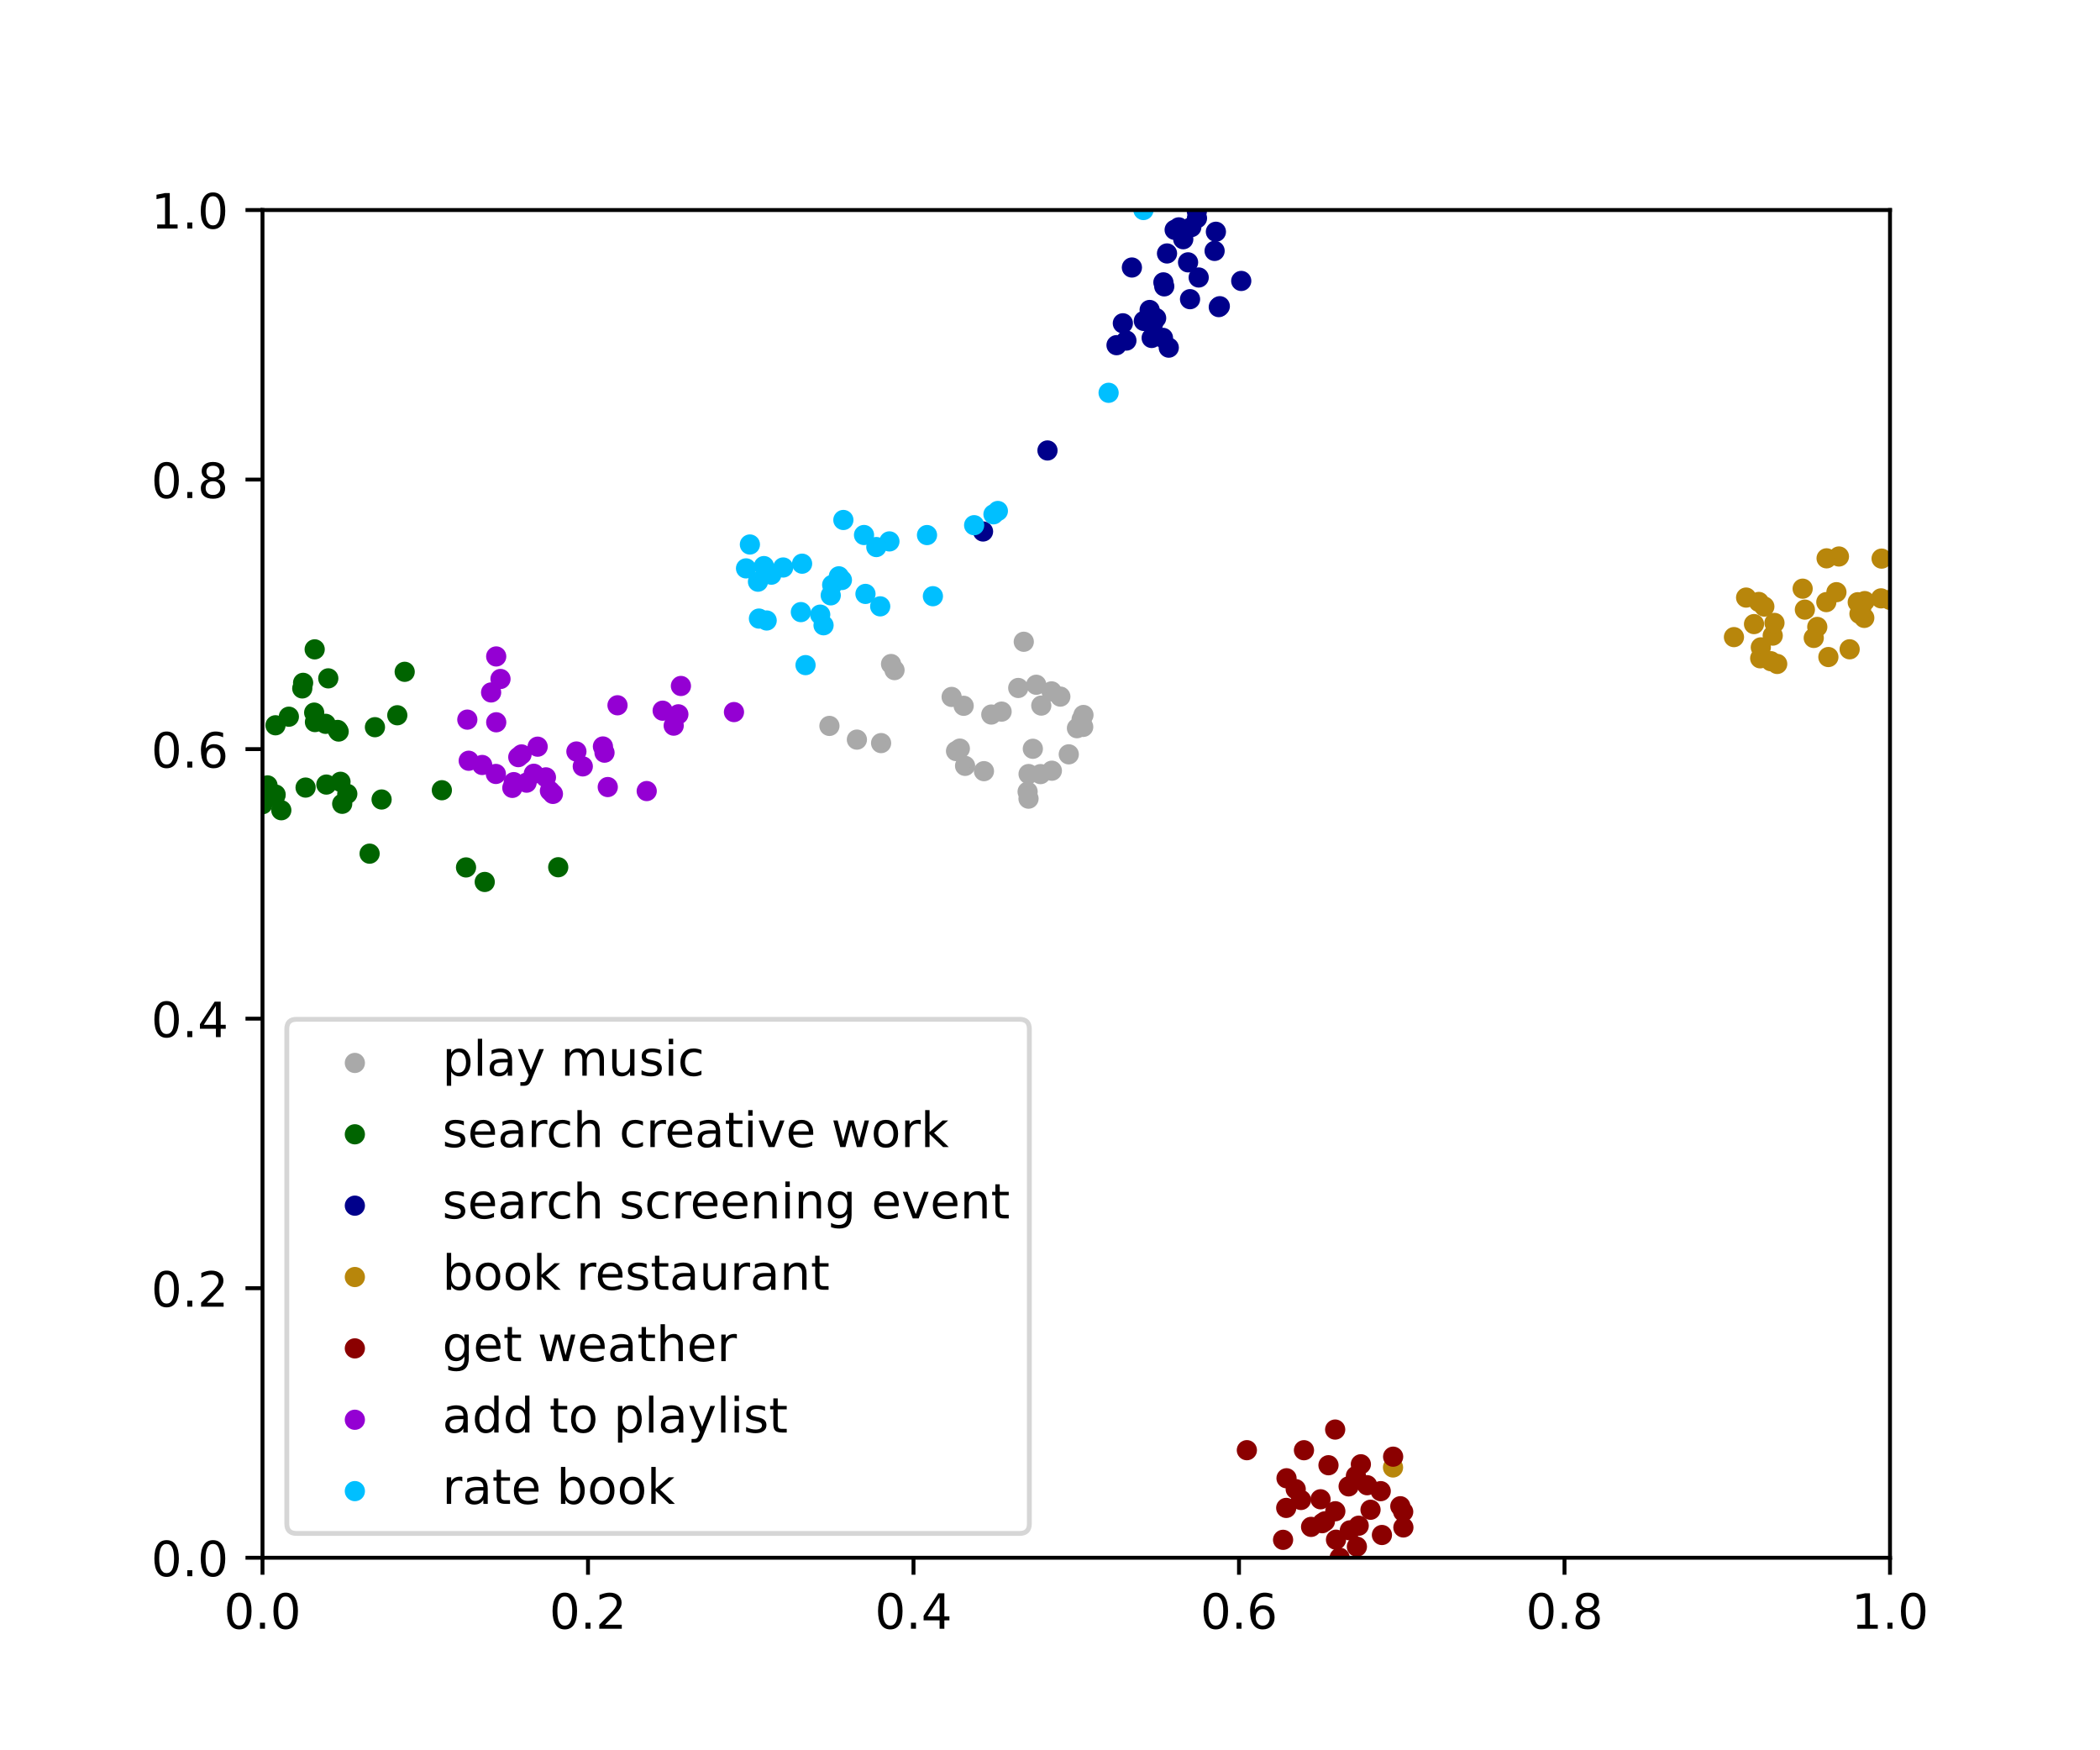 <?xml version="1.0" encoding="utf-8" standalone="no"?>
<!DOCTYPE svg PUBLIC "-//W3C//DTD SVG 1.1//EN"
  "http://www.w3.org/Graphics/SVG/1.1/DTD/svg11.dtd">
<!-- Created with matplotlib (https://matplotlib.org/) -->
<svg height="360pt" version="1.1" viewBox="0 0 432 360" width="432pt" xmlns="http://www.w3.org/2000/svg" xmlns:xlink="http://www.w3.org/1999/xlink">
 <defs>
  <style type="text/css">*{stroke-linecap:butt;stroke-linejoin:round;}</style>
 </defs>
 <g id="figure_1">
  <g id="patch_1">
   <path d="M 0 360 
L 432 360 
L 432 0 
L 0 0 
z
" style="fill:#ffffff;"/>
  </g>
  <g id="axes_1">
   <g id="patch_2">
    <path d="M 54 320.4 
L 388.8 320.4 
L 388.8 43.2 
L 54 43.2 
z
" style="fill:#ffffff;"/>
   </g>
   <g id="PathCollection_1">
    <defs>
     <path d="M 0 1.581 
C 0.419 1.581 0.822 1.415 1.118 1.118 
C 1.415 0.822 1.581 0.419 1.581 0 
C 1.581 -0.419 1.415 -0.822 1.118 -1.118 
C 0.822 -1.415 0.419 -1.581 0 -1.581 
C -0.419 -1.581 -0.822 -1.415 -1.118 -1.118 
C -1.415 -0.822 -1.581 -0.419 -1.581 0 
C -1.581 0.419 -1.415 0.822 -1.118 1.118 
C -0.822 1.415 -0.419 1.581 0 1.581 
z
" id="m22807ffd66" style="stroke:#a9a9a9;"/>
    </defs>
    <g clip-path="url(#p25ac460a73)">
     <use style="fill:#a9a9a9;stroke:#a9a9a9;" x="211.581" xlink:href="#m22807ffd66" y="164.27"/>
     <use style="fill:#a9a9a9;stroke:#a9a9a9;" x="219.862" xlink:href="#m22807ffd66" y="155.152"/>
     <use style="fill:#a9a9a9;stroke:#a9a9a9;" x="181.255" xlink:href="#m22807ffd66" y="152.84"/>
     <use style="fill:#a9a9a9;stroke:#a9a9a9;" x="218.128" xlink:href="#m22807ffd66" y="143.278"/>
     <use style="fill:#a9a9a9;stroke:#a9a9a9;" x="184.017" xlink:href="#m22807ffd66" y="137.828"/>
     <use style="fill:#a9a9a9;stroke:#a9a9a9;" x="198.239" xlink:href="#m22807ffd66" y="145.17"/>
     <use style="fill:#a9a9a9;stroke:#a9a9a9;" x="210.605" xlink:href="#m22807ffd66" y="132"/>
     <use style="fill:#a9a9a9;stroke:#a9a9a9;" x="214.057" xlink:href="#m22807ffd66" y="159.219"/>
     <use style="fill:#a9a9a9;stroke:#a9a9a9;" x="222.504" xlink:href="#m22807ffd66" y="147.967"/>
     <use style="fill:#a9a9a9;stroke:#a9a9a9;" x="170.625" xlink:href="#m22807ffd66" y="149.305"/>
     <use style="fill:#a9a9a9;stroke:#a9a9a9;" x="221.544" xlink:href="#m22807ffd66" y="149.777"/>
     <use style="fill:#a9a9a9;stroke:#a9a9a9;" x="176.275" xlink:href="#m22807ffd66" y="152.125"/>
     <use style="fill:#a9a9a9;stroke:#a9a9a9;" x="206.044" xlink:href="#m22807ffd66" y="146.366"/>
     <use style="fill:#a9a9a9;stroke:#a9a9a9;" x="202.413" xlink:href="#m22807ffd66" y="158.614"/>
     <use style="fill:#a9a9a9;stroke:#a9a9a9;" x="196.67" xlink:href="#m22807ffd66" y="154.478"/>
     <use style="fill:#a9a9a9;stroke:#a9a9a9;" x="211.594" xlink:href="#m22807ffd66" y="159.204"/>
     <use style="fill:#a9a9a9;stroke:#a9a9a9;" x="214.206" xlink:href="#m22807ffd66" y="145.125"/>
     <use style="fill:#a9a9a9;stroke:#a9a9a9;" x="198.531" xlink:href="#m22807ffd66" y="157.524"/>
     <use style="fill:#a9a9a9;stroke:#a9a9a9;" x="216.322" xlink:href="#m22807ffd66" y="142.203"/>
     <use style="fill:#a9a9a9;stroke:#a9a9a9;" x="211.396" xlink:href="#m22807ffd66" y="162.837"/>
     <use style="fill:#a9a9a9;stroke:#a9a9a9;" x="183.301" xlink:href="#m22807ffd66" y="136.575"/>
     <use style="fill:#a9a9a9;stroke:#a9a9a9;" x="212.47" xlink:href="#m22807ffd66" y="154.01"/>
     <use style="fill:#a9a9a9;stroke:#a9a9a9;" x="216.384" xlink:href="#m22807ffd66" y="158.521"/>
     <use style="fill:#a9a9a9;stroke:#a9a9a9;" x="222.831" xlink:href="#m22807ffd66" y="149.508"/>
     <use style="fill:#a9a9a9;stroke:#a9a9a9;" x="195.763" xlink:href="#m22807ffd66" y="143.344"/>
     <use style="fill:#a9a9a9;stroke:#a9a9a9;" x="197.454" xlink:href="#m22807ffd66" y="153.972"/>
     <use style="fill:#a9a9a9;stroke:#a9a9a9;" x="213.172" xlink:href="#m22807ffd66" y="140.842"/>
     <use style="fill:#a9a9a9;stroke:#a9a9a9;" x="222.884" xlink:href="#m22807ffd66" y="147.06"/>
     <use style="fill:#a9a9a9;stroke:#a9a9a9;" x="209.467" xlink:href="#m22807ffd66" y="141.503"/>
     <use style="fill:#a9a9a9;stroke:#a9a9a9;" x="203.926" xlink:href="#m22807ffd66" y="146.969"/>
    </g>
   </g>
   <g id="PathCollection_2">
    <defs>
     <path d="M 0 1.581 
C 0.419 1.581 0.822 1.415 1.118 1.118 
C 1.415 0.822 1.581 0.419 1.581 0 
C 1.581 -0.419 1.415 -0.822 1.118 -1.118 
C 0.822 -1.415 0.419 -1.581 0 -1.581 
C -0.419 -1.581 -0.822 -1.415 -1.118 -1.118 
C -1.415 -0.822 -1.581 -0.419 -1.581 0 
C -1.581 0.419 -1.415 0.822 -1.118 1.118 
C -0.822 1.415 -0.419 1.581 0 1.581 
z
" id="m5dac3acedb" style="stroke:#006400;"/>
    </defs>
    <g clip-path="url(#p25ac460a73)">
     <use style="fill:#006400;stroke:#006400;" x="55.033" xlink:href="#m5dac3acedb" y="161.542"/>
     <use style="fill:#006400;stroke:#006400;" x="67.137" xlink:href="#m5dac3acedb" y="161.371"/>
     <use style="fill:#006400;stroke:#006400;" x="56.588" xlink:href="#m5dac3acedb" y="163.741"/>
     <use style="fill:#006400;stroke:#006400;" x="81.73" xlink:href="#m5dac3acedb" y="147.115"/>
     <use style="fill:#006400;stroke:#006400;" x="69.458" xlink:href="#m5dac3acedb" y="150.134"/>
     <use style="fill:#006400;stroke:#006400;" x="76.033" xlink:href="#m5dac3acedb" y="175.582"/>
     <use style="fill:#006400;stroke:#006400;" x="64.735" xlink:href="#m5dac3acedb" y="133.56"/>
     <use style="fill:#006400;stroke:#006400;" x="70.397" xlink:href="#m5dac3acedb" y="165.326"/>
     <use style="fill:#006400;stroke:#006400;" x="64.79" xlink:href="#m5dac3acedb" y="148.516"/>
     <use style="fill:#006400;stroke:#006400;" x="90.896" xlink:href="#m5dac3acedb" y="162.535"/>
     <use style="fill:#006400;stroke:#006400;" x="57.869" xlink:href="#m5dac3acedb" y="166.651"/>
     <use style="fill:#006400;stroke:#006400;" x="62.864" xlink:href="#m5dac3acedb" y="161.99"/>
     <use style="fill:#006400;stroke:#006400;" x="56.699" xlink:href="#m5dac3acedb" y="163.429"/>
     <use style="fill:#006400;stroke:#006400;" x="64.632" xlink:href="#m5dac3acedb" y="146.573"/>
     <use style="fill:#006400;stroke:#006400;" x="62.354" xlink:href="#m5dac3acedb" y="140.447"/>
     <use style="fill:#006400;stroke:#006400;" x="70.042" xlink:href="#m5dac3acedb" y="160.8"/>
     <use style="fill:#006400;stroke:#006400;" x="62.182" xlink:href="#m5dac3acedb" y="141.595"/>
     <use style="fill:#006400;stroke:#006400;" x="67.532" xlink:href="#m5dac3acedb" y="139.526"/>
     <use style="fill:#006400;stroke:#006400;" x="114.835" xlink:href="#m5dac3acedb" y="178.375"/>
     <use style="fill:#006400;stroke:#006400;" x="69.666" xlink:href="#m5dac3acedb" y="150.466"/>
     <use style="fill:#006400;stroke:#006400;" x="83.25" xlink:href="#m5dac3acedb" y="138.18"/>
     <use style="fill:#006400;stroke:#006400;" x="59.422" xlink:href="#m5dac3acedb" y="147.413"/>
     <use style="fill:#006400;stroke:#006400;" x="71.442" xlink:href="#m5dac3acedb" y="163.278"/>
     <use style="fill:#006400;stroke:#006400;" x="77.132" xlink:href="#m5dac3acedb" y="149.569"/>
     <use style="fill:#006400;stroke:#006400;" x="99.716" xlink:href="#m5dac3acedb" y="181.403"/>
     <use style="fill:#006400;stroke:#006400;" x="78.5" xlink:href="#m5dac3acedb" y="164.441"/>
     <use style="fill:#006400;stroke:#006400;" x="54" xlink:href="#m5dac3acedb" y="165.415"/>
     <use style="fill:#006400;stroke:#006400;" x="66.986" xlink:href="#m5dac3acedb" y="148.879"/>
     <use style="fill:#006400;stroke:#006400;" x="95.869" xlink:href="#m5dac3acedb" y="178.413"/>
     <use style="fill:#006400;stroke:#006400;" x="56.673" xlink:href="#m5dac3acedb" y="149.176"/>
    </g>
   </g>
   <g id="PathCollection_3">
    <defs>
     <path d="M 0 1.581 
C 0.419 1.581 0.822 1.415 1.118 1.118 
C 1.415 0.822 1.581 0.419 1.581 0 
C 1.581 -0.419 1.415 -0.822 1.118 -1.118 
C 0.822 -1.415 0.419 -1.581 0 -1.581 
C -0.419 -1.581 -0.822 -1.415 -1.118 -1.118 
C -1.415 -0.822 -1.581 -0.419 -1.581 0 
C -1.581 0.419 -1.415 0.822 -1.118 1.118 
C -0.822 1.415 -0.419 1.581 0 1.581 
z
" id="m48974b0e0d" style="stroke:#00008b;"/>
    </defs>
    <g clip-path="url(#p25ac460a73)">
     <use style="fill:#00008b;stroke:#00008b;" x="239.327" xlink:href="#m48974b0e0d" y="58.08"/>
     <use style="fill:#00008b;stroke:#00008b;" x="243.414" xlink:href="#m48974b0e0d" y="49.202"/>
     <use style="fill:#00008b;stroke:#00008b;" x="250.723" xlink:href="#m48974b0e0d" y="63.164"/>
     <use style="fill:#00008b;stroke:#00008b;" x="239.502" xlink:href="#m48974b0e0d" y="58.899"/>
     <use style="fill:#00008b;stroke:#00008b;" x="244.403" xlink:href="#m48974b0e0d" y="53.96"/>
     <use style="fill:#00008b;stroke:#00008b;" x="250.127" xlink:href="#m48974b0e0d" y="47.669"/>
     <use style="fill:#00008b;stroke:#00008b;" x="245.069" xlink:href="#m48974b0e0d" y="46.716"/>
     <use style="fill:#00008b;stroke:#00008b;" x="255.34" xlink:href="#m48974b0e0d" y="57.785"/>
     <use style="fill:#00008b;stroke:#00008b;" x="230.987" xlink:href="#m48974b0e0d" y="66.497"/>
     <use style="fill:#00008b;stroke:#00008b;" x="249.861" xlink:href="#m48974b0e0d" y="51.607"/>
     <use style="fill:#00008b;stroke:#00008b;" x="239.239" xlink:href="#m48974b0e0d" y="69.496"/>
     <use style="fill:#00008b;stroke:#00008b;" x="244.807" xlink:href="#m48974b0e0d" y="61.535"/>
     <use style="fill:#00008b;stroke:#00008b;" x="240.073" xlink:href="#m48974b0e0d" y="52.132"/>
     <use style="fill:#00008b;stroke:#00008b;" x="235.306" xlink:href="#m48974b0e0d" y="66.01"/>
     <use style="fill:#00008b;stroke:#00008b;" x="250.93" xlink:href="#m48974b0e0d" y="62.984"/>
     <use style="fill:#00008b;stroke:#00008b;" x="232.848" xlink:href="#m48974b0e0d" y="55.022"/>
     <use style="fill:#00008b;stroke:#00008b;" x="237.179" xlink:href="#m48974b0e0d" y="66.629"/>
     <use style="fill:#00008b;stroke:#00008b;" x="229.687" xlink:href="#m48974b0e0d" y="70.996"/>
     <use style="fill:#00008b;stroke:#00008b;" x="241.646" xlink:href="#m48974b0e0d" y="47.273"/>
     <use style="fill:#00008b;stroke:#00008b;" x="231.717" xlink:href="#m48974b0e0d" y="70.047"/>
     <use style="fill:#00008b;stroke:#00008b;" x="215.483" xlink:href="#m48974b0e0d" y="92.654"/>
     <use style="fill:#00008b;stroke:#00008b;" x="246.588" xlink:href="#m48974b0e0d" y="57.074"/>
     <use style="fill:#00008b;stroke:#00008b;" x="202.224" xlink:href="#m48974b0e0d" y="109.316"/>
     <use style="fill:#00008b;stroke:#00008b;" x="236.499" xlink:href="#m48974b0e0d" y="63.758"/>
     <use style="fill:#00008b;stroke:#00008b;" x="236.914" xlink:href="#m48974b0e0d" y="69.514"/>
     <use style="fill:#00008b;stroke:#00008b;" x="246.237" xlink:href="#m48974b0e0d" y="44.878"/>
     <use style="fill:#00008b;stroke:#00008b;" x="240.433" xlink:href="#m48974b0e0d" y="71.503"/>
     <use style="fill:#00008b;stroke:#00008b;" x="246.21" xlink:href="#m48974b0e0d" y="43.43"/>
     <use style="fill:#00008b;stroke:#00008b;" x="237.834" xlink:href="#m48974b0e0d" y="65.429"/>
     <use style="fill:#00008b;stroke:#00008b;" x="242.491" xlink:href="#m48974b0e0d" y="46.765"/>
    </g>
   </g>
   <g id="PathCollection_4">
    <defs>
     <path d="M 0 1.581 
C 0.419 1.581 0.822 1.415 1.118 1.118 
C 1.415 0.822 1.581 0.419 1.581 0 
C 1.581 -0.419 1.415 -0.822 1.118 -1.118 
C 0.822 -1.415 0.419 -1.581 0 -1.581 
C -0.419 -1.581 -0.822 -1.415 -1.118 -1.118 
C -1.415 -0.822 -1.581 -0.419 -1.581 0 
C -1.581 0.419 -1.415 0.822 -1.118 1.118 
C -0.822 1.415 -0.419 1.581 0 1.581 
z
" id="m85a29da4aa" style="stroke:#b8860b;"/>
    </defs>
    <g clip-path="url(#p25ac460a73)">
     <use style="fill:#b8860b;stroke:#b8860b;" x="365.595" xlink:href="#m85a29da4aa" y="136.563"/>
     <use style="fill:#b8860b;stroke:#b8860b;" x="370.831" xlink:href="#m85a29da4aa" y="121.079"/>
     <use style="fill:#b8860b;stroke:#b8860b;" x="362.227" xlink:href="#m85a29da4aa" y="133.15"/>
     <use style="fill:#b8860b;stroke:#b8860b;" x="387.072" xlink:href="#m85a29da4aa" y="114.897"/>
     <use style="fill:#b8860b;stroke:#b8860b;" x="383.6" xlink:href="#m85a29da4aa" y="123.633"/>
     <use style="fill:#b8860b;stroke:#b8860b;" x="375.757" xlink:href="#m85a29da4aa" y="114.838"/>
     <use style="fill:#b8860b;stroke:#b8860b;" x="364.676" xlink:href="#m85a29da4aa" y="130.734"/>
     <use style="fill:#b8860b;stroke:#b8860b;" x="382.874" xlink:href="#m85a29da4aa" y="125.037"/>
     <use style="fill:#b8860b;stroke:#b8860b;" x="382.165" xlink:href="#m85a29da4aa" y="123.867"/>
     <use style="fill:#b8860b;stroke:#b8860b;" x="375.7" xlink:href="#m85a29da4aa" y="123.841"/>
     <use style="fill:#b8860b;stroke:#b8860b;" x="365.034" xlink:href="#m85a29da4aa" y="128.122"/>
     <use style="fill:#b8860b;stroke:#b8860b;" x="362.099" xlink:href="#m85a29da4aa" y="135.403"/>
     <use style="fill:#b8860b;stroke:#b8860b;" x="377.779" xlink:href="#m85a29da4aa" y="121.801"/>
     <use style="fill:#b8860b;stroke:#b8860b;" x="376.123" xlink:href="#m85a29da4aa" y="135.141"/>
     <use style="fill:#b8860b;stroke:#b8860b;" x="380.499" xlink:href="#m85a29da4aa" y="133.548"/>
     <use style="fill:#b8860b;stroke:#b8860b;" x="386.955" xlink:href="#m85a29da4aa" y="123.072"/>
     <use style="fill:#b8860b;stroke:#b8860b;" x="373.839" xlink:href="#m85a29da4aa" y="128.947"/>
     <use style="fill:#b8860b;stroke:#b8860b;" x="383.507" xlink:href="#m85a29da4aa" y="127.09"/>
     <use style="fill:#b8860b;stroke:#b8860b;" x="364.291" xlink:href="#m85a29da4aa" y="135.999"/>
     <use style="fill:#b8860b;stroke:#b8860b;" x="356.7" xlink:href="#m85a29da4aa" y="131.041"/>
     <use style="fill:#b8860b;stroke:#b8860b;" x="361.815" xlink:href="#m85a29da4aa" y="123.808"/>
     <use style="fill:#b8860b;stroke:#b8860b;" x="360.826" xlink:href="#m85a29da4aa" y="128.364"/>
     <use style="fill:#b8860b;stroke:#b8860b;" x="362.95" xlink:href="#m85a29da4aa" y="124.763"/>
     <use style="fill:#b8860b;stroke:#b8860b;" x="373.115" xlink:href="#m85a29da4aa" y="131.212"/>
     <use style="fill:#b8860b;stroke:#b8860b;" x="286.564" xlink:href="#m85a29da4aa" y="301.831"/>
     <use style="fill:#b8860b;stroke:#b8860b;" x="371.289" xlink:href="#m85a29da4aa" y="125.388"/>
     <use style="fill:#b8860b;stroke:#b8860b;" x="388.8" xlink:href="#m85a29da4aa" y="123.387"/>
     <use style="fill:#b8860b;stroke:#b8860b;" x="378.295" xlink:href="#m85a29da4aa" y="114.459"/>
     <use style="fill:#b8860b;stroke:#b8860b;" x="382.517" xlink:href="#m85a29da4aa" y="126.253"/>
     <use style="fill:#b8860b;stroke:#b8860b;" x="359.2" xlink:href="#m85a29da4aa" y="122.911"/>
    </g>
   </g>
   <g id="PathCollection_5">
    <defs>
     <path d="M 0 1.581 
C 0.419 1.581 0.822 1.415 1.118 1.118 
C 1.415 0.822 1.581 0.419 1.581 0 
C 1.581 -0.419 1.415 -0.822 1.118 -1.118 
C 0.822 -1.415 0.419 -1.581 0 -1.581 
C -0.419 -1.581 -0.822 -1.415 -1.118 -1.118 
C -1.415 -0.822 -1.581 -0.419 -1.581 0 
C -1.581 0.419 -1.415 0.822 -1.118 1.118 
C -0.822 1.415 -0.419 1.581 0 1.581 
z
" id="m67ad37c1cd" style="stroke:#8b0000;"/>
    </defs>
    <g clip-path="url(#p25ac460a73)">
     <use style="fill:#8b0000;stroke:#8b0000;" x="264.594" xlink:href="#m67ad37c1cd" y="310.15"/>
     <use style="fill:#8b0000;stroke:#8b0000;" x="273.288" xlink:href="#m67ad37c1cd" y="301.372"/>
     <use style="fill:#8b0000;stroke:#8b0000;" x="272.549" xlink:href="#m67ad37c1cd" y="312.913"/>
     <use style="fill:#8b0000;stroke:#8b0000;" x="278.932" xlink:href="#m67ad37c1cd" y="303.579"/>
     <use style="fill:#8b0000;stroke:#8b0000;" x="271.655" xlink:href="#m67ad37c1cd" y="308.374"/>
     <use style="fill:#8b0000;stroke:#8b0000;" x="267.634" xlink:href="#m67ad37c1cd" y="308.516"/>
     <use style="fill:#8b0000;stroke:#8b0000;" x="279.132" xlink:href="#m67ad37c1cd" y="318.121"/>
     <use style="fill:#8b0000;stroke:#8b0000;" x="266.545" xlink:href="#m67ad37c1cd" y="306.289"/>
     <use style="fill:#8b0000;stroke:#8b0000;" x="277.432" xlink:href="#m67ad37c1cd" y="305.721"/>
     <use style="fill:#8b0000;stroke:#8b0000;" x="288.697" xlink:href="#m67ad37c1cd" y="314.167"/>
     <use style="fill:#8b0000;stroke:#8b0000;" x="281.937" xlink:href="#m67ad37c1cd" y="310.528"/>
     <use style="fill:#8b0000;stroke:#8b0000;" x="256.498" xlink:href="#m67ad37c1cd" y="298.276"/>
     <use style="fill:#8b0000;stroke:#8b0000;" x="275.588" xlink:href="#m67ad37c1cd" y="320.4"/>
     <use style="fill:#8b0000;stroke:#8b0000;" x="274.664" xlink:href="#m67ad37c1cd" y="294.034"/>
     <use style="fill:#8b0000;stroke:#8b0000;" x="279.947" xlink:href="#m67ad37c1cd" y="301.175"/>
     <use style="fill:#8b0000;stroke:#8b0000;" x="277.682" xlink:href="#m67ad37c1cd" y="314.768"/>
     <use style="fill:#8b0000;stroke:#8b0000;" x="269.709" xlink:href="#m67ad37c1cd" y="314.051"/>
     <use style="fill:#8b0000;stroke:#8b0000;" x="264.657" xlink:href="#m67ad37c1cd" y="304.052"/>
     <use style="fill:#8b0000;stroke:#8b0000;" x="268.244" xlink:href="#m67ad37c1cd" y="298.284"/>
     <use style="fill:#8b0000;stroke:#8b0000;" x="288.067" xlink:href="#m67ad37c1cd" y="309.807"/>
     <use style="fill:#8b0000;stroke:#8b0000;" x="288.656" xlink:href="#m67ad37c1cd" y="310.941"/>
     <use style="fill:#8b0000;stroke:#8b0000;" x="284.034" xlink:href="#m67ad37c1cd" y="306.701"/>
     <use style="fill:#8b0000;stroke:#8b0000;" x="263.946" xlink:href="#m67ad37c1cd" y="316.714"/>
     <use style="fill:#8b0000;stroke:#8b0000;" x="274.694" xlink:href="#m67ad37c1cd" y="310.836"/>
     <use style="fill:#8b0000;stroke:#8b0000;" x="281.237" xlink:href="#m67ad37c1cd" y="305.481"/>
     <use style="fill:#8b0000;stroke:#8b0000;" x="271.994" xlink:href="#m67ad37c1cd" y="313.292"/>
     <use style="fill:#8b0000;stroke:#8b0000;" x="279.504" xlink:href="#m67ad37c1cd" y="313.81"/>
     <use style="fill:#8b0000;stroke:#8b0000;" x="284.282" xlink:href="#m67ad37c1cd" y="315.72"/>
     <use style="fill:#8b0000;stroke:#8b0000;" x="274.835" xlink:href="#m67ad37c1cd" y="316.687"/>
     <use style="fill:#8b0000;stroke:#8b0000;" x="286.587" xlink:href="#m67ad37c1cd" y="299.612"/>
    </g>
   </g>
   <g id="PathCollection_6">
    <defs>
     <path d="M 0 1.581 
C 0.419 1.581 0.822 1.415 1.118 1.118 
C 1.415 0.822 1.581 0.419 1.581 0 
C 1.581 -0.419 1.415 -0.822 1.118 -1.118 
C 0.822 -1.415 0.419 -1.581 0 -1.581 
C -0.419 -1.581 -0.822 -1.415 -1.118 -1.118 
C -1.415 -0.822 -1.581 -0.419 -1.581 0 
C -1.581 0.419 -1.415 0.822 -1.118 1.118 
C -0.822 1.415 -0.419 1.581 0 1.581 
z
" id="m1c399795b4" style="stroke:#9400d3;"/>
    </defs>
    <g clip-path="url(#p25ac460a73)">
     <use style="fill:#9400d3;stroke:#9400d3;" x="138.59" xlink:href="#m1c399795b4" y="149.25"/>
     <use style="fill:#9400d3;stroke:#9400d3;" x="110.601" xlink:href="#m1c399795b4" y="153.578"/>
     <use style="fill:#9400d3;stroke:#9400d3;" x="124.03" xlink:href="#m1c399795b4" y="153.536"/>
     <use style="fill:#9400d3;stroke:#9400d3;" x="113.126" xlink:href="#m1c399795b4" y="162.666"/>
     <use style="fill:#9400d3;stroke:#9400d3;" x="150.988" xlink:href="#m1c399795b4" y="146.46"/>
     <use style="fill:#9400d3;stroke:#9400d3;" x="133.038" xlink:href="#m1c399795b4" y="162.706"/>
     <use style="fill:#9400d3;stroke:#9400d3;" x="102.076" xlink:href="#m1c399795b4" y="135.021"/>
     <use style="fill:#9400d3;stroke:#9400d3;" x="109.812" xlink:href="#m1c399795b4" y="159.147"/>
     <use style="fill:#9400d3;stroke:#9400d3;" x="125.026" xlink:href="#m1c399795b4" y="161.882"/>
     <use style="fill:#9400d3;stroke:#9400d3;" x="96.421" xlink:href="#m1c399795b4" y="156.471"/>
     <use style="fill:#9400d3;stroke:#9400d3;" x="108.328" xlink:href="#m1c399795b4" y="160.979"/>
     <use style="fill:#9400d3;stroke:#9400d3;" x="102.081" xlink:href="#m1c399795b4" y="148.559"/>
     <use style="fill:#9400d3;stroke:#9400d3;" x="124.357" xlink:href="#m1c399795b4" y="154.81"/>
     <use style="fill:#9400d3;stroke:#9400d3;" x="112.305" xlink:href="#m1c399795b4" y="159.888"/>
     <use style="fill:#9400d3;stroke:#9400d3;" x="102.959" xlink:href="#m1c399795b4" y="139.652"/>
     <use style="fill:#9400d3;stroke:#9400d3;" x="140.074" xlink:href="#m1c399795b4" y="141.093"/>
     <use style="fill:#9400d3;stroke:#9400d3;" x="102.008" xlink:href="#m1c399795b4" y="159.188"/>
     <use style="fill:#9400d3;stroke:#9400d3;" x="99.192" xlink:href="#m1c399795b4" y="157.343"/>
     <use style="fill:#9400d3;stroke:#9400d3;" x="105.689" xlink:href="#m1c399795b4" y="160.87"/>
     <use style="fill:#9400d3;stroke:#9400d3;" x="105.393" xlink:href="#m1c399795b4" y="162.053"/>
     <use style="fill:#9400d3;stroke:#9400d3;" x="127.031" xlink:href="#m1c399795b4" y="145.063"/>
     <use style="fill:#9400d3;stroke:#9400d3;" x="106.619" xlink:href="#m1c399795b4" y="155.727"/>
     <use style="fill:#9400d3;stroke:#9400d3;" x="139.549" xlink:href="#m1c399795b4" y="146.921"/>
     <use style="fill:#9400d3;stroke:#9400d3;" x="96.135" xlink:href="#m1c399795b4" y="148.013"/>
     <use style="fill:#9400d3;stroke:#9400d3;" x="113.742" xlink:href="#m1c399795b4" y="163.291"/>
     <use style="fill:#9400d3;stroke:#9400d3;" x="118.576" xlink:href="#m1c399795b4" y="154.57"/>
     <use style="fill:#9400d3;stroke:#9400d3;" x="107.289" xlink:href="#m1c399795b4" y="155.174"/>
     <use style="fill:#9400d3;stroke:#9400d3;" x="136.318" xlink:href="#m1c399795b4" y="146.174"/>
     <use style="fill:#9400d3;stroke:#9400d3;" x="101.029" xlink:href="#m1c399795b4" y="142.423"/>
     <use style="fill:#9400d3;stroke:#9400d3;" x="119.888" xlink:href="#m1c399795b4" y="157.632"/>
    </g>
   </g>
   <g id="PathCollection_7">
    <defs>
     <path d="M 0 1.581 
C 0.419 1.581 0.822 1.415 1.118 1.118 
C 1.415 0.822 1.581 0.419 1.581 0 
C 1.581 -0.419 1.415 -0.822 1.118 -1.118 
C 0.822 -1.415 0.419 -1.581 0 -1.581 
C -0.419 -1.581 -0.822 -1.415 -1.118 -1.118 
C -1.415 -0.822 -1.581 -0.419 -1.581 0 
C -1.581 0.419 -1.415 0.822 -1.118 1.118 
C -0.822 1.415 -0.419 1.581 0 1.581 
z
" id="m3f48e5789c" style="stroke:#00bfff;"/>
    </defs>
    <g clip-path="url(#p25ac460a73)">
     <use style="fill:#00bfff;stroke:#00bfff;" x="158.677" xlink:href="#m3f48e5789c" y="118.2"/>
     <use style="fill:#00bfff;stroke:#00bfff;" x="173.191" xlink:href="#m3f48e5789c" y="119.297"/>
     <use style="fill:#00bfff;stroke:#00bfff;" x="169.416" xlink:href="#m3f48e5789c" y="128.604"/>
     <use style="fill:#00bfff;stroke:#00bfff;" x="155.928" xlink:href="#m3f48e5789c" y="119.643"/>
     <use style="fill:#00bfff;stroke:#00bfff;" x="182.966" xlink:href="#m3f48e5789c" y="111.358"/>
     <use style="fill:#00bfff;stroke:#00bfff;" x="156.126" xlink:href="#m3f48e5789c" y="127.23"/>
     <use style="fill:#00bfff;stroke:#00bfff;" x="178.041" xlink:href="#m3f48e5789c" y="122.157"/>
     <use style="fill:#00bfff;stroke:#00bfff;" x="235.224" xlink:href="#m3f48e5789c" y="43.2"/>
     <use style="fill:#00bfff;stroke:#00bfff;" x="157.714" xlink:href="#m3f48e5789c" y="127.624"/>
     <use style="fill:#00bfff;stroke:#00bfff;" x="171.19" xlink:href="#m3f48e5789c" y="120.303"/>
     <use style="fill:#00bfff;stroke:#00bfff;" x="165.71" xlink:href="#m3f48e5789c" y="136.803"/>
     <use style="fill:#00bfff;stroke:#00bfff;" x="190.698" xlink:href="#m3f48e5789c" y="110.053"/>
     <use style="fill:#00bfff;stroke:#00bfff;" x="177.741" xlink:href="#m3f48e5789c" y="110.041"/>
     <use style="fill:#00bfff;stroke:#00bfff;" x="204.372" xlink:href="#m3f48e5789c" y="105.783"/>
     <use style="fill:#00bfff;stroke:#00bfff;" x="157.152" xlink:href="#m3f48e5789c" y="116.433"/>
     <use style="fill:#00bfff;stroke:#00bfff;" x="154.264" xlink:href="#m3f48e5789c" y="111.994"/>
     <use style="fill:#00bfff;stroke:#00bfff;" x="172.565" xlink:href="#m3f48e5789c" y="118.538"/>
     <use style="fill:#00bfff;stroke:#00bfff;" x="153.468" xlink:href="#m3f48e5789c" y="116.906"/>
     <use style="fill:#00bfff;stroke:#00bfff;" x="180.274" xlink:href="#m3f48e5789c" y="112.518"/>
     <use style="fill:#00bfff;stroke:#00bfff;" x="228.057" xlink:href="#m3f48e5789c" y="80.791"/>
     <use style="fill:#00bfff;stroke:#00bfff;" x="181.07" xlink:href="#m3f48e5789c" y="124.714"/>
     <use style="fill:#00bfff;stroke:#00bfff;" x="164.75" xlink:href="#m3f48e5789c" y="125.899"/>
     <use style="fill:#00bfff;stroke:#00bfff;" x="168.729" xlink:href="#m3f48e5789c" y="126.421"/>
     <use style="fill:#00bfff;stroke:#00bfff;" x="173.493" xlink:href="#m3f48e5789c" y="106.95"/>
     <use style="fill:#00bfff;stroke:#00bfff;" x="200.394" xlink:href="#m3f48e5789c" y="108.024"/>
     <use style="fill:#00bfff;stroke:#00bfff;" x="205.274" xlink:href="#m3f48e5789c" y="105.1"/>
     <use style="fill:#00bfff;stroke:#00bfff;" x="170.896" xlink:href="#m3f48e5789c" y="122.452"/>
     <use style="fill:#00bfff;stroke:#00bfff;" x="165.002" xlink:href="#m3f48e5789c" y="115.94"/>
     <use style="fill:#00bfff;stroke:#00bfff;" x="161.108" xlink:href="#m3f48e5789c" y="116.722"/>
     <use style="fill:#00bfff;stroke:#00bfff;" x="191.912" xlink:href="#m3f48e5789c" y="122.629"/>
    </g>
   </g>
   <g id="matplotlib.axis_1">
    <g id="xtick_1">
     <g id="line2d_1">
      <defs>
       <path d="M 0 0 
L 0 3.5 
" id="mcaabd497c8" style="stroke:#000000;stroke-width:0.8;"/>
      </defs>
      <g>
       <use style="stroke:#000000;stroke-width:0.8;" x="54" xlink:href="#mcaabd497c8" y="320.4"/>
      </g>
     </g>
     <g id="text_1">
      <!-- 0.0 -->
      <g transform="translate(46.048 334.998)scale(0.1 -0.1)">
       <defs>
        <path d="M 31.781 66.406 
Q 24.172 66.406 20.328 58.906 
Q 16.5 51.422 16.5 36.375 
Q 16.5 21.391 20.328 13.891 
Q 24.172 6.391 31.781 6.391 
Q 39.453 6.391 43.281 13.891 
Q 47.125 21.391 47.125 36.375 
Q 47.125 51.422 43.281 58.906 
Q 39.453 66.406 31.781 66.406 
z
M 31.781 74.219 
Q 44.047 74.219 50.516 64.516 
Q 56.984 54.828 56.984 36.375 
Q 56.984 17.969 50.516 8.266 
Q 44.047 -1.422 31.781 -1.422 
Q 19.531 -1.422 13.062 8.266 
Q 6.594 17.969 6.594 36.375 
Q 6.594 54.828 13.062 64.516 
Q 19.531 74.219 31.781 74.219 
z
" id="DejaVuSans-48"/>
        <path d="M 10.688 12.406 
L 21 12.406 
L 21 0 
L 10.688 0 
z
" id="DejaVuSans-46"/>
       </defs>
       <use xlink:href="#DejaVuSans-48"/>
       <use x="63.623" xlink:href="#DejaVuSans-46"/>
       <use x="95.41" xlink:href="#DejaVuSans-48"/>
      </g>
     </g>
    </g>
    <g id="xtick_2">
     <g id="line2d_2">
      <g>
       <use style="stroke:#000000;stroke-width:0.8;" x="120.96" xlink:href="#mcaabd497c8" y="320.4"/>
      </g>
     </g>
     <g id="text_2">
      <!-- 0.2 -->
      <g transform="translate(113.008 334.998)scale(0.1 -0.1)">
       <defs>
        <path d="M 19.188 8.297 
L 53.609 8.297 
L 53.609 0 
L 7.328 0 
L 7.328 8.297 
Q 12.938 14.109 22.625 23.891 
Q 32.328 33.688 34.812 36.531 
Q 39.547 41.844 41.422 45.531 
Q 43.312 49.219 43.312 52.781 
Q 43.312 58.594 39.234 62.25 
Q 35.156 65.922 28.609 65.922 
Q 23.969 65.922 18.812 64.312 
Q 13.672 62.703 7.812 59.422 
L 7.812 69.391 
Q 13.766 71.781 18.938 73 
Q 24.125 74.219 28.422 74.219 
Q 39.75 74.219 46.484 68.547 
Q 53.219 62.891 53.219 53.422 
Q 53.219 48.922 51.531 44.891 
Q 49.859 40.875 45.406 35.406 
Q 44.188 33.984 37.641 27.219 
Q 31.109 20.453 19.188 8.297 
z
" id="DejaVuSans-50"/>
       </defs>
       <use xlink:href="#DejaVuSans-48"/>
       <use x="63.623" xlink:href="#DejaVuSans-46"/>
       <use x="95.41" xlink:href="#DejaVuSans-50"/>
      </g>
     </g>
    </g>
    <g id="xtick_3">
     <g id="line2d_3">
      <g>
       <use style="stroke:#000000;stroke-width:0.8;" x="187.92" xlink:href="#mcaabd497c8" y="320.4"/>
      </g>
     </g>
     <g id="text_3">
      <!-- 0.4 -->
      <g transform="translate(179.968 334.998)scale(0.1 -0.1)">
       <defs>
        <path d="M 37.797 64.312 
L 12.891 25.391 
L 37.797 25.391 
z
M 35.203 72.906 
L 47.609 72.906 
L 47.609 25.391 
L 58.016 25.391 
L 58.016 17.188 
L 47.609 17.188 
L 47.609 0 
L 37.797 0 
L 37.797 17.188 
L 4.891 17.188 
L 4.891 26.703 
z
" id="DejaVuSans-52"/>
       </defs>
       <use xlink:href="#DejaVuSans-48"/>
       <use x="63.623" xlink:href="#DejaVuSans-46"/>
       <use x="95.41" xlink:href="#DejaVuSans-52"/>
      </g>
     </g>
    </g>
    <g id="xtick_4">
     <g id="line2d_4">
      <g>
       <use style="stroke:#000000;stroke-width:0.8;" x="254.88" xlink:href="#mcaabd497c8" y="320.4"/>
      </g>
     </g>
     <g id="text_4">
      <!-- 0.6 -->
      <g transform="translate(246.928 334.998)scale(0.1 -0.1)">
       <defs>
        <path d="M 33.016 40.375 
Q 26.375 40.375 22.484 35.828 
Q 18.609 31.297 18.609 23.391 
Q 18.609 15.531 22.484 10.953 
Q 26.375 6.391 33.016 6.391 
Q 39.656 6.391 43.531 10.953 
Q 47.406 15.531 47.406 23.391 
Q 47.406 31.297 43.531 35.828 
Q 39.656 40.375 33.016 40.375 
z
M 52.594 71.297 
L 52.594 62.312 
Q 48.875 64.062 45.094 64.984 
Q 41.312 65.922 37.594 65.922 
Q 27.828 65.922 22.672 59.328 
Q 17.531 52.734 16.797 39.406 
Q 19.672 43.656 24.016 45.922 
Q 28.375 48.188 33.594 48.188 
Q 44.578 48.188 50.953 41.516 
Q 57.328 34.859 57.328 23.391 
Q 57.328 12.156 50.688 5.359 
Q 44.047 -1.422 33.016 -1.422 
Q 20.359 -1.422 13.672 8.266 
Q 6.984 17.969 6.984 36.375 
Q 6.984 53.656 15.188 63.938 
Q 23.391 74.219 37.203 74.219 
Q 40.922 74.219 44.703 73.484 
Q 48.484 72.75 52.594 71.297 
z
" id="DejaVuSans-54"/>
       </defs>
       <use xlink:href="#DejaVuSans-48"/>
       <use x="63.623" xlink:href="#DejaVuSans-46"/>
       <use x="95.41" xlink:href="#DejaVuSans-54"/>
      </g>
     </g>
    </g>
    <g id="xtick_5">
     <g id="line2d_5">
      <g>
       <use style="stroke:#000000;stroke-width:0.8;" x="321.84" xlink:href="#mcaabd497c8" y="320.4"/>
      </g>
     </g>
     <g id="text_5">
      <!-- 0.8 -->
      <g transform="translate(313.888 334.998)scale(0.1 -0.1)">
       <defs>
        <path d="M 31.781 34.625 
Q 24.75 34.625 20.719 30.859 
Q 16.703 27.094 16.703 20.516 
Q 16.703 13.922 20.719 10.156 
Q 24.75 6.391 31.781 6.391 
Q 38.812 6.391 42.859 10.172 
Q 46.922 13.969 46.922 20.516 
Q 46.922 27.094 42.891 30.859 
Q 38.875 34.625 31.781 34.625 
z
M 21.922 38.812 
Q 15.578 40.375 12.031 44.719 
Q 8.5 49.078 8.5 55.328 
Q 8.5 64.062 14.719 69.141 
Q 20.953 74.219 31.781 74.219 
Q 42.672 74.219 48.875 69.141 
Q 55.078 64.062 55.078 55.328 
Q 55.078 49.078 51.531 44.719 
Q 48 40.375 41.703 38.812 
Q 48.828 37.156 52.797 32.312 
Q 56.781 27.484 56.781 20.516 
Q 56.781 9.906 50.312 4.234 
Q 43.844 -1.422 31.781 -1.422 
Q 19.734 -1.422 13.25 4.234 
Q 6.781 9.906 6.781 20.516 
Q 6.781 27.484 10.781 32.312 
Q 14.797 37.156 21.922 38.812 
z
M 18.312 54.391 
Q 18.312 48.734 21.844 45.562 
Q 25.391 42.391 31.781 42.391 
Q 38.141 42.391 41.719 45.562 
Q 45.312 48.734 45.312 54.391 
Q 45.312 60.062 41.719 63.234 
Q 38.141 66.406 31.781 66.406 
Q 25.391 66.406 21.844 63.234 
Q 18.312 60.062 18.312 54.391 
z
" id="DejaVuSans-56"/>
       </defs>
       <use xlink:href="#DejaVuSans-48"/>
       <use x="63.623" xlink:href="#DejaVuSans-46"/>
       <use x="95.41" xlink:href="#DejaVuSans-56"/>
      </g>
     </g>
    </g>
    <g id="xtick_6">
     <g id="line2d_6">
      <g>
       <use style="stroke:#000000;stroke-width:0.8;" x="388.8" xlink:href="#mcaabd497c8" y="320.4"/>
      </g>
     </g>
     <g id="text_6">
      <!-- 1.0 -->
      <g transform="translate(380.848 334.998)scale(0.1 -0.1)">
       <defs>
        <path d="M 12.406 8.297 
L 28.516 8.297 
L 28.516 63.922 
L 10.984 60.406 
L 10.984 69.391 
L 28.422 72.906 
L 38.281 72.906 
L 38.281 8.297 
L 54.391 8.297 
L 54.391 0 
L 12.406 0 
z
" id="DejaVuSans-49"/>
       </defs>
       <use xlink:href="#DejaVuSans-49"/>
       <use x="63.623" xlink:href="#DejaVuSans-46"/>
       <use x="95.41" xlink:href="#DejaVuSans-48"/>
      </g>
     </g>
    </g>
   </g>
   <g id="matplotlib.axis_2">
    <g id="ytick_1">
     <g id="line2d_7">
      <defs>
       <path d="M 0 0 
L -3.5 0 
" id="m2bcb90f480" style="stroke:#000000;stroke-width:0.8;"/>
      </defs>
      <g>
       <use style="stroke:#000000;stroke-width:0.8;" x="54" xlink:href="#m2bcb90f480" y="320.4"/>
      </g>
     </g>
     <g id="text_7">
      <!-- 0.0 -->
      <g transform="translate(31.097 324.199)scale(0.1 -0.1)">
       <use xlink:href="#DejaVuSans-48"/>
       <use x="63.623" xlink:href="#DejaVuSans-46"/>
       <use x="95.41" xlink:href="#DejaVuSans-48"/>
      </g>
     </g>
    </g>
    <g id="ytick_2">
     <g id="line2d_8">
      <g>
       <use style="stroke:#000000;stroke-width:0.8;" x="54" xlink:href="#m2bcb90f480" y="264.96"/>
      </g>
     </g>
     <g id="text_8">
      <!-- 0.2 -->
      <g transform="translate(31.097 268.759)scale(0.1 -0.1)">
       <use xlink:href="#DejaVuSans-48"/>
       <use x="63.623" xlink:href="#DejaVuSans-46"/>
       <use x="95.41" xlink:href="#DejaVuSans-50"/>
      </g>
     </g>
    </g>
    <g id="ytick_3">
     <g id="line2d_9">
      <g>
       <use style="stroke:#000000;stroke-width:0.8;" x="54" xlink:href="#m2bcb90f480" y="209.52"/>
      </g>
     </g>
     <g id="text_9">
      <!-- 0.4 -->
      <g transform="translate(31.097 213.319)scale(0.1 -0.1)">
       <use xlink:href="#DejaVuSans-48"/>
       <use x="63.623" xlink:href="#DejaVuSans-46"/>
       <use x="95.41" xlink:href="#DejaVuSans-52"/>
      </g>
     </g>
    </g>
    <g id="ytick_4">
     <g id="line2d_10">
      <g>
       <use style="stroke:#000000;stroke-width:0.8;" x="54" xlink:href="#m2bcb90f480" y="154.08"/>
      </g>
     </g>
     <g id="text_10">
      <!-- 0.6 -->
      <g transform="translate(31.097 157.879)scale(0.1 -0.1)">
       <use xlink:href="#DejaVuSans-48"/>
       <use x="63.623" xlink:href="#DejaVuSans-46"/>
       <use x="95.41" xlink:href="#DejaVuSans-54"/>
      </g>
     </g>
    </g>
    <g id="ytick_5">
     <g id="line2d_11">
      <g>
       <use style="stroke:#000000;stroke-width:0.8;" x="54" xlink:href="#m2bcb90f480" y="98.64"/>
      </g>
     </g>
     <g id="text_11">
      <!-- 0.8 -->
      <g transform="translate(31.097 102.439)scale(0.1 -0.1)">
       <use xlink:href="#DejaVuSans-48"/>
       <use x="63.623" xlink:href="#DejaVuSans-46"/>
       <use x="95.41" xlink:href="#DejaVuSans-56"/>
      </g>
     </g>
    </g>
    <g id="ytick_6">
     <g id="line2d_12">
      <g>
       <use style="stroke:#000000;stroke-width:0.8;" x="54" xlink:href="#m2bcb90f480" y="43.2"/>
      </g>
     </g>
     <g id="text_12">
      <!-- 1.0 -->
      <g transform="translate(31.097 46.999)scale(0.1 -0.1)">
       <use xlink:href="#DejaVuSans-49"/>
       <use x="63.623" xlink:href="#DejaVuSans-46"/>
       <use x="95.41" xlink:href="#DejaVuSans-48"/>
      </g>
     </g>
    </g>
   </g>
   <g id="patch_3">
    <path d="M 54 320.4 
L 54 43.2 
" style="fill:none;stroke:#000000;stroke-linecap:square;stroke-linejoin:miter;stroke-width:0.8;"/>
   </g>
   <g id="patch_4">
    <path d="M 388.8 320.4 
L 388.8 43.2 
" style="fill:none;stroke:#000000;stroke-linecap:square;stroke-linejoin:miter;stroke-width:0.8;"/>
   </g>
   <g id="patch_5">
    <path d="M 54 320.4 
L 388.8 320.4 
" style="fill:none;stroke:#000000;stroke-linecap:square;stroke-linejoin:miter;stroke-width:0.8;"/>
   </g>
   <g id="patch_6">
    <path d="M 54 43.2 
L 388.8 43.2 
" style="fill:none;stroke:#000000;stroke-linecap:square;stroke-linejoin:miter;stroke-width:0.8;"/>
   </g>
   <g id="legend_1">
    <g id="patch_7">
     <path d="M 61 315.4 
L 209.753 315.4 
Q 211.753 315.4 211.753 313.4 
L 211.753 211.653 
Q 211.753 209.653 209.753 209.653 
L 61 209.653 
Q 59 209.653 59 211.653 
L 59 313.4 
Q 59 315.4 61 315.4 
z
" style="fill:#ffffff;opacity:0.8;stroke:#cccccc;stroke-linejoin:miter;"/>
    </g>
    <g id="PathCollection_8">
     <g>
      <use style="fill:#a9a9a9;stroke:#a9a9a9;" x="73" xlink:href="#m22807ffd66" y="218.627"/>
     </g>
    </g>
    <g id="text_13">
     <!-- play music -->
     <g transform="translate(91 221.252)scale(0.1 -0.1)">
      <defs>
       <path d="M 18.109 8.203 
L 18.109 -20.797 
L 9.078 -20.797 
L 9.078 54.688 
L 18.109 54.688 
L 18.109 46.391 
Q 20.953 51.266 25.266 53.625 
Q 29.594 56 35.594 56 
Q 45.562 56 51.781 48.094 
Q 58.016 40.188 58.016 27.297 
Q 58.016 14.406 51.781 6.484 
Q 45.562 -1.422 35.594 -1.422 
Q 29.594 -1.422 25.266 0.953 
Q 20.953 3.328 18.109 8.203 
z
M 48.688 27.297 
Q 48.688 37.203 44.609 42.844 
Q 40.531 48.484 33.406 48.484 
Q 26.266 48.484 22.188 42.844 
Q 18.109 37.203 18.109 27.297 
Q 18.109 17.391 22.188 11.75 
Q 26.266 6.109 33.406 6.109 
Q 40.531 6.109 44.609 11.75 
Q 48.688 17.391 48.688 27.297 
z
" id="DejaVuSans-112"/>
       <path d="M 9.422 75.984 
L 18.406 75.984 
L 18.406 0 
L 9.422 0 
z
" id="DejaVuSans-108"/>
       <path d="M 34.281 27.484 
Q 23.391 27.484 19.188 25 
Q 14.984 22.516 14.984 16.5 
Q 14.984 11.719 18.141 8.906 
Q 21.297 6.109 26.703 6.109 
Q 34.188 6.109 38.703 11.406 
Q 43.219 16.703 43.219 25.484 
L 43.219 27.484 
z
M 52.203 31.203 
L 52.203 0 
L 43.219 0 
L 43.219 8.297 
Q 40.141 3.328 35.547 0.953 
Q 30.953 -1.422 24.312 -1.422 
Q 15.922 -1.422 10.953 3.297 
Q 6 8.016 6 15.922 
Q 6 25.141 12.172 29.828 
Q 18.359 34.516 30.609 34.516 
L 43.219 34.516 
L 43.219 35.406 
Q 43.219 41.609 39.141 45 
Q 35.062 48.391 27.688 48.391 
Q 23 48.391 18.547 47.266 
Q 14.109 46.141 10.016 43.891 
L 10.016 52.203 
Q 14.938 54.109 19.578 55.047 
Q 24.219 56 28.609 56 
Q 40.484 56 46.344 49.844 
Q 52.203 43.703 52.203 31.203 
z
" id="DejaVuSans-97"/>
       <path d="M 32.172 -5.078 
Q 28.375 -14.844 24.75 -17.812 
Q 21.141 -20.797 15.094 -20.797 
L 7.906 -20.797 
L 7.906 -13.281 
L 13.188 -13.281 
Q 16.891 -13.281 18.938 -11.516 
Q 21 -9.766 23.484 -3.219 
L 25.094 0.875 
L 2.984 54.688 
L 12.5 54.688 
L 29.594 11.922 
L 46.688 54.688 
L 56.203 54.688 
z
" id="DejaVuSans-121"/>
       <path id="DejaVuSans-32"/>
       <path d="M 52 44.188 
Q 55.375 50.25 60.062 53.125 
Q 64.75 56 71.094 56 
Q 79.641 56 84.281 50.016 
Q 88.922 44.047 88.922 33.016 
L 88.922 0 
L 79.891 0 
L 79.891 32.719 
Q 79.891 40.578 77.094 44.375 
Q 74.312 48.188 68.609 48.188 
Q 61.625 48.188 57.562 43.547 
Q 53.516 38.922 53.516 30.906 
L 53.516 0 
L 44.484 0 
L 44.484 32.719 
Q 44.484 40.625 41.703 44.406 
Q 38.922 48.188 33.109 48.188 
Q 26.219 48.188 22.156 43.531 
Q 18.109 38.875 18.109 30.906 
L 18.109 0 
L 9.078 0 
L 9.078 54.688 
L 18.109 54.688 
L 18.109 46.188 
Q 21.188 51.219 25.484 53.609 
Q 29.781 56 35.688 56 
Q 41.656 56 45.828 52.969 
Q 50 49.953 52 44.188 
z
" id="DejaVuSans-109"/>
       <path d="M 8.5 21.578 
L 8.5 54.688 
L 17.484 54.688 
L 17.484 21.922 
Q 17.484 14.156 20.5 10.266 
Q 23.531 6.391 29.594 6.391 
Q 36.859 6.391 41.078 11.031 
Q 45.312 15.672 45.312 23.688 
L 45.312 54.688 
L 54.297 54.688 
L 54.297 0 
L 45.312 0 
L 45.312 8.406 
Q 42.047 3.422 37.719 1 
Q 33.406 -1.422 27.688 -1.422 
Q 18.266 -1.422 13.375 4.438 
Q 8.5 10.297 8.5 21.578 
z
M 31.109 56 
z
" id="DejaVuSans-117"/>
       <path d="M 44.281 53.078 
L 44.281 44.578 
Q 40.484 46.531 36.375 47.5 
Q 32.281 48.484 27.875 48.484 
Q 21.188 48.484 17.844 46.438 
Q 14.5 44.391 14.5 40.281 
Q 14.5 37.156 16.891 35.375 
Q 19.281 33.594 26.516 31.984 
L 29.594 31.297 
Q 39.156 29.25 43.188 25.516 
Q 47.219 21.781 47.219 15.094 
Q 47.219 7.469 41.188 3.016 
Q 35.156 -1.422 24.609 -1.422 
Q 20.219 -1.422 15.453 -0.562 
Q 10.688 0.297 5.422 2 
L 5.422 11.281 
Q 10.406 8.688 15.234 7.391 
Q 20.062 6.109 24.812 6.109 
Q 31.156 6.109 34.562 8.281 
Q 37.984 10.453 37.984 14.406 
Q 37.984 18.062 35.516 20.016 
Q 33.062 21.969 24.703 23.781 
L 21.578 24.516 
Q 13.234 26.266 9.516 29.906 
Q 5.812 33.547 5.812 39.891 
Q 5.812 47.609 11.281 51.797 
Q 16.75 56 26.812 56 
Q 31.781 56 36.172 55.266 
Q 40.578 54.547 44.281 53.078 
z
" id="DejaVuSans-115"/>
       <path d="M 9.422 54.688 
L 18.406 54.688 
L 18.406 0 
L 9.422 0 
z
M 9.422 75.984 
L 18.406 75.984 
L 18.406 64.594 
L 9.422 64.594 
z
" id="DejaVuSans-105"/>
       <path d="M 48.781 52.594 
L 48.781 44.188 
Q 44.969 46.297 41.141 47.344 
Q 37.312 48.391 33.406 48.391 
Q 24.656 48.391 19.812 42.844 
Q 14.984 37.312 14.984 27.297 
Q 14.984 17.281 19.812 11.734 
Q 24.656 6.203 33.406 6.203 
Q 37.312 6.203 41.141 7.25 
Q 44.969 8.297 48.781 10.406 
L 48.781 2.094 
Q 45.016 0.344 40.984 -0.531 
Q 36.969 -1.422 32.422 -1.422 
Q 20.062 -1.422 12.781 6.344 
Q 5.516 14.109 5.516 27.297 
Q 5.516 40.672 12.859 48.328 
Q 20.219 56 33.016 56 
Q 37.156 56 41.109 55.141 
Q 45.062 54.297 48.781 52.594 
z
" id="DejaVuSans-99"/>
      </defs>
      <use xlink:href="#DejaVuSans-112"/>
      <use x="63.477" xlink:href="#DejaVuSans-108"/>
      <use x="91.26" xlink:href="#DejaVuSans-97"/>
      <use x="152.539" xlink:href="#DejaVuSans-121"/>
      <use x="211.719" xlink:href="#DejaVuSans-32"/>
      <use x="243.506" xlink:href="#DejaVuSans-109"/>
      <use x="340.918" xlink:href="#DejaVuSans-117"/>
      <use x="404.297" xlink:href="#DejaVuSans-115"/>
      <use x="456.396" xlink:href="#DejaVuSans-105"/>
      <use x="484.18" xlink:href="#DejaVuSans-99"/>
     </g>
    </g>
    <g id="PathCollection_9">
     <g>
      <use style="fill:#006400;stroke:#006400;" x="73" xlink:href="#m5dac3acedb" y="233.305"/>
     </g>
    </g>
    <g id="text_14">
     <!-- search creative work -->
     <g transform="translate(91 235.93)scale(0.1 -0.1)">
      <defs>
       <path d="M 56.203 29.594 
L 56.203 25.203 
L 14.891 25.203 
Q 15.484 15.922 20.484 11.062 
Q 25.484 6.203 34.422 6.203 
Q 39.594 6.203 44.453 7.469 
Q 49.312 8.734 54.109 11.281 
L 54.109 2.781 
Q 49.266 0.734 44.188 -0.344 
Q 39.109 -1.422 33.891 -1.422 
Q 20.797 -1.422 13.156 6.188 
Q 5.516 13.812 5.516 26.812 
Q 5.516 40.234 12.766 48.109 
Q 20.016 56 32.328 56 
Q 43.359 56 49.781 48.891 
Q 56.203 41.797 56.203 29.594 
z
M 47.219 32.234 
Q 47.125 39.594 43.094 43.984 
Q 39.062 48.391 32.422 48.391 
Q 24.906 48.391 20.391 44.141 
Q 15.875 39.891 15.188 32.172 
z
" id="DejaVuSans-101"/>
       <path d="M 41.109 46.297 
Q 39.594 47.172 37.812 47.578 
Q 36.031 48 33.891 48 
Q 26.266 48 22.188 43.047 
Q 18.109 38.094 18.109 28.812 
L 18.109 0 
L 9.078 0 
L 9.078 54.688 
L 18.109 54.688 
L 18.109 46.188 
Q 20.953 51.172 25.484 53.578 
Q 30.031 56 36.531 56 
Q 37.453 56 38.578 55.875 
Q 39.703 55.766 41.062 55.516 
z
" id="DejaVuSans-114"/>
       <path d="M 54.891 33.016 
L 54.891 0 
L 45.906 0 
L 45.906 32.719 
Q 45.906 40.484 42.875 44.328 
Q 39.844 48.188 33.797 48.188 
Q 26.516 48.188 22.312 43.547 
Q 18.109 38.922 18.109 30.906 
L 18.109 0 
L 9.078 0 
L 9.078 75.984 
L 18.109 75.984 
L 18.109 46.188 
Q 21.344 51.125 25.703 53.562 
Q 30.078 56 35.797 56 
Q 45.219 56 50.047 50.172 
Q 54.891 44.344 54.891 33.016 
z
" id="DejaVuSans-104"/>
       <path d="M 18.312 70.219 
L 18.312 54.688 
L 36.812 54.688 
L 36.812 47.703 
L 18.312 47.703 
L 18.312 18.016 
Q 18.312 11.328 20.141 9.422 
Q 21.969 7.516 27.594 7.516 
L 36.812 7.516 
L 36.812 0 
L 27.594 0 
Q 17.188 0 13.234 3.875 
Q 9.281 7.766 9.281 18.016 
L 9.281 47.703 
L 2.688 47.703 
L 2.688 54.688 
L 9.281 54.688 
L 9.281 70.219 
z
" id="DejaVuSans-116"/>
       <path d="M 2.984 54.688 
L 12.5 54.688 
L 29.594 8.797 
L 46.688 54.688 
L 56.203 54.688 
L 35.688 0 
L 23.484 0 
z
" id="DejaVuSans-118"/>
       <path d="M 4.203 54.688 
L 13.188 54.688 
L 24.422 12.016 
L 35.594 54.688 
L 46.188 54.688 
L 57.422 12.016 
L 68.609 54.688 
L 77.594 54.688 
L 63.281 0 
L 52.688 0 
L 40.922 44.828 
L 29.109 0 
L 18.5 0 
z
" id="DejaVuSans-119"/>
       <path d="M 30.609 48.391 
Q 23.391 48.391 19.188 42.75 
Q 14.984 37.109 14.984 27.297 
Q 14.984 17.484 19.156 11.844 
Q 23.344 6.203 30.609 6.203 
Q 37.797 6.203 41.984 11.859 
Q 46.188 17.531 46.188 27.297 
Q 46.188 37.016 41.984 42.703 
Q 37.797 48.391 30.609 48.391 
z
M 30.609 56 
Q 42.328 56 49.016 48.375 
Q 55.719 40.766 55.719 27.297 
Q 55.719 13.875 49.016 6.219 
Q 42.328 -1.422 30.609 -1.422 
Q 18.844 -1.422 12.172 6.219 
Q 5.516 13.875 5.516 27.297 
Q 5.516 40.766 12.172 48.375 
Q 18.844 56 30.609 56 
z
" id="DejaVuSans-111"/>
       <path d="M 9.078 75.984 
L 18.109 75.984 
L 18.109 31.109 
L 44.922 54.688 
L 56.391 54.688 
L 27.391 29.109 
L 57.625 0 
L 45.906 0 
L 18.109 26.703 
L 18.109 0 
L 9.078 0 
z
" id="DejaVuSans-107"/>
      </defs>
      <use xlink:href="#DejaVuSans-115"/>
      <use x="52.1" xlink:href="#DejaVuSans-101"/>
      <use x="113.623" xlink:href="#DejaVuSans-97"/>
      <use x="174.902" xlink:href="#DejaVuSans-114"/>
      <use x="213.766" xlink:href="#DejaVuSans-99"/>
      <use x="268.746" xlink:href="#DejaVuSans-104"/>
      <use x="332.125" xlink:href="#DejaVuSans-32"/>
      <use x="363.912" xlink:href="#DejaVuSans-99"/>
      <use x="418.893" xlink:href="#DejaVuSans-114"/>
      <use x="457.756" xlink:href="#DejaVuSans-101"/>
      <use x="519.279" xlink:href="#DejaVuSans-97"/>
      <use x="580.559" xlink:href="#DejaVuSans-116"/>
      <use x="619.768" xlink:href="#DejaVuSans-105"/>
      <use x="647.551" xlink:href="#DejaVuSans-118"/>
      <use x="706.73" xlink:href="#DejaVuSans-101"/>
      <use x="768.254" xlink:href="#DejaVuSans-32"/>
      <use x="800.041" xlink:href="#DejaVuSans-119"/>
      <use x="881.828" xlink:href="#DejaVuSans-111"/>
      <use x="943.01" xlink:href="#DejaVuSans-114"/>
      <use x="984.123" xlink:href="#DejaVuSans-107"/>
     </g>
    </g>
    <g id="PathCollection_10">
     <g>
      <use style="fill:#00008b;stroke:#00008b;" x="73" xlink:href="#m48974b0e0d" y="247.983"/>
     </g>
    </g>
    <g id="text_15">
     <!-- search screening event -->
     <g transform="translate(91 250.608)scale(0.1 -0.1)">
      <defs>
       <path d="M 54.891 33.016 
L 54.891 0 
L 45.906 0 
L 45.906 32.719 
Q 45.906 40.484 42.875 44.328 
Q 39.844 48.188 33.797 48.188 
Q 26.516 48.188 22.312 43.547 
Q 18.109 38.922 18.109 30.906 
L 18.109 0 
L 9.078 0 
L 9.078 54.688 
L 18.109 54.688 
L 18.109 46.188 
Q 21.344 51.125 25.703 53.562 
Q 30.078 56 35.797 56 
Q 45.219 56 50.047 50.172 
Q 54.891 44.344 54.891 33.016 
z
" id="DejaVuSans-110"/>
       <path d="M 45.406 27.984 
Q 45.406 37.75 41.375 43.109 
Q 37.359 48.484 30.078 48.484 
Q 22.859 48.484 18.828 43.109 
Q 14.797 37.75 14.797 27.984 
Q 14.797 18.266 18.828 12.891 
Q 22.859 7.516 30.078 7.516 
Q 37.359 7.516 41.375 12.891 
Q 45.406 18.266 45.406 27.984 
z
M 54.391 6.781 
Q 54.391 -7.172 48.188 -13.984 
Q 42 -20.797 29.203 -20.797 
Q 24.469 -20.797 20.266 -20.094 
Q 16.062 -19.391 12.109 -17.922 
L 12.109 -9.188 
Q 16.062 -11.328 19.922 -12.344 
Q 23.781 -13.375 27.781 -13.375 
Q 36.625 -13.375 41.016 -8.766 
Q 45.406 -4.156 45.406 5.172 
L 45.406 9.625 
Q 42.625 4.781 38.281 2.391 
Q 33.938 0 27.875 0 
Q 17.828 0 11.672 7.656 
Q 5.516 15.328 5.516 27.984 
Q 5.516 40.672 11.672 48.328 
Q 17.828 56 27.875 56 
Q 33.938 56 38.281 53.609 
Q 42.625 51.219 45.406 46.391 
L 45.406 54.688 
L 54.391 54.688 
z
" id="DejaVuSans-103"/>
      </defs>
      <use xlink:href="#DejaVuSans-115"/>
      <use x="52.1" xlink:href="#DejaVuSans-101"/>
      <use x="113.623" xlink:href="#DejaVuSans-97"/>
      <use x="174.902" xlink:href="#DejaVuSans-114"/>
      <use x="213.766" xlink:href="#DejaVuSans-99"/>
      <use x="268.746" xlink:href="#DejaVuSans-104"/>
      <use x="332.125" xlink:href="#DejaVuSans-32"/>
      <use x="363.912" xlink:href="#DejaVuSans-115"/>
      <use x="416.012" xlink:href="#DejaVuSans-99"/>
      <use x="470.992" xlink:href="#DejaVuSans-114"/>
      <use x="509.855" xlink:href="#DejaVuSans-101"/>
      <use x="571.379" xlink:href="#DejaVuSans-101"/>
      <use x="632.902" xlink:href="#DejaVuSans-110"/>
      <use x="696.281" xlink:href="#DejaVuSans-105"/>
      <use x="724.064" xlink:href="#DejaVuSans-110"/>
      <use x="787.443" xlink:href="#DejaVuSans-103"/>
      <use x="850.92" xlink:href="#DejaVuSans-32"/>
      <use x="882.707" xlink:href="#DejaVuSans-101"/>
      <use x="944.23" xlink:href="#DejaVuSans-118"/>
      <use x="1003.41" xlink:href="#DejaVuSans-101"/>
      <use x="1064.934" xlink:href="#DejaVuSans-110"/>
      <use x="1128.312" xlink:href="#DejaVuSans-116"/>
     </g>
    </g>
    <g id="PathCollection_11">
     <g>
      <use style="fill:#b8860b;stroke:#b8860b;" x="73" xlink:href="#m85a29da4aa" y="262.661"/>
     </g>
    </g>
    <g id="text_16">
     <!-- book restaurant -->
     <g transform="translate(91 265.286)scale(0.1 -0.1)">
      <defs>
       <path d="M 48.688 27.297 
Q 48.688 37.203 44.609 42.844 
Q 40.531 48.484 33.406 48.484 
Q 26.266 48.484 22.188 42.844 
Q 18.109 37.203 18.109 27.297 
Q 18.109 17.391 22.188 11.75 
Q 26.266 6.109 33.406 6.109 
Q 40.531 6.109 44.609 11.75 
Q 48.688 17.391 48.688 27.297 
z
M 18.109 46.391 
Q 20.953 51.266 25.266 53.625 
Q 29.594 56 35.594 56 
Q 45.562 56 51.781 48.094 
Q 58.016 40.188 58.016 27.297 
Q 58.016 14.406 51.781 6.484 
Q 45.562 -1.422 35.594 -1.422 
Q 29.594 -1.422 25.266 0.953 
Q 20.953 3.328 18.109 8.203 
L 18.109 0 
L 9.078 0 
L 9.078 75.984 
L 18.109 75.984 
z
" id="DejaVuSans-98"/>
      </defs>
      <use xlink:href="#DejaVuSans-98"/>
      <use x="63.477" xlink:href="#DejaVuSans-111"/>
      <use x="124.658" xlink:href="#DejaVuSans-111"/>
      <use x="185.84" xlink:href="#DejaVuSans-107"/>
      <use x="243.75" xlink:href="#DejaVuSans-32"/>
      <use x="275.537" xlink:href="#DejaVuSans-114"/>
      <use x="314.4" xlink:href="#DejaVuSans-101"/>
      <use x="375.924" xlink:href="#DejaVuSans-115"/>
      <use x="428.023" xlink:href="#DejaVuSans-116"/>
      <use x="467.232" xlink:href="#DejaVuSans-97"/>
      <use x="528.512" xlink:href="#DejaVuSans-117"/>
      <use x="591.891" xlink:href="#DejaVuSans-114"/>
      <use x="633.004" xlink:href="#DejaVuSans-97"/>
      <use x="694.283" xlink:href="#DejaVuSans-110"/>
      <use x="757.662" xlink:href="#DejaVuSans-116"/>
     </g>
    </g>
    <g id="PathCollection_12">
     <g>
      <use style="fill:#8b0000;stroke:#8b0000;" x="73" xlink:href="#m67ad37c1cd" y="277.339"/>
     </g>
    </g>
    <g id="text_17">
     <!-- get weather -->
     <g transform="translate(91 279.964)scale(0.1 -0.1)">
      <use xlink:href="#DejaVuSans-103"/>
      <use x="63.477" xlink:href="#DejaVuSans-101"/>
      <use x="125" xlink:href="#DejaVuSans-116"/>
      <use x="164.209" xlink:href="#DejaVuSans-32"/>
      <use x="195.996" xlink:href="#DejaVuSans-119"/>
      <use x="277.783" xlink:href="#DejaVuSans-101"/>
      <use x="339.307" xlink:href="#DejaVuSans-97"/>
      <use x="400.586" xlink:href="#DejaVuSans-116"/>
      <use x="439.795" xlink:href="#DejaVuSans-104"/>
      <use x="503.174" xlink:href="#DejaVuSans-101"/>
      <use x="564.697" xlink:href="#DejaVuSans-114"/>
     </g>
    </g>
    <g id="PathCollection_13">
     <g>
      <use style="fill:#9400d3;stroke:#9400d3;" x="73" xlink:href="#m1c399795b4" y="292.017"/>
     </g>
    </g>
    <g id="text_18">
     <!-- add to playlist -->
     <g transform="translate(91 294.642)scale(0.1 -0.1)">
      <defs>
       <path d="M 45.406 46.391 
L 45.406 75.984 
L 54.391 75.984 
L 54.391 0 
L 45.406 0 
L 45.406 8.203 
Q 42.578 3.328 38.25 0.953 
Q 33.938 -1.422 27.875 -1.422 
Q 17.969 -1.422 11.734 6.484 
Q 5.516 14.406 5.516 27.297 
Q 5.516 40.188 11.734 48.094 
Q 17.969 56 27.875 56 
Q 33.938 56 38.25 53.625 
Q 42.578 51.266 45.406 46.391 
z
M 14.797 27.297 
Q 14.797 17.391 18.875 11.75 
Q 22.953 6.109 30.078 6.109 
Q 37.203 6.109 41.297 11.75 
Q 45.406 17.391 45.406 27.297 
Q 45.406 37.203 41.297 42.844 
Q 37.203 48.484 30.078 48.484 
Q 22.953 48.484 18.875 42.844 
Q 14.797 37.203 14.797 27.297 
z
" id="DejaVuSans-100"/>
      </defs>
      <use xlink:href="#DejaVuSans-97"/>
      <use x="61.279" xlink:href="#DejaVuSans-100"/>
      <use x="124.756" xlink:href="#DejaVuSans-100"/>
      <use x="188.232" xlink:href="#DejaVuSans-32"/>
      <use x="220.02" xlink:href="#DejaVuSans-116"/>
      <use x="259.229" xlink:href="#DejaVuSans-111"/>
      <use x="320.41" xlink:href="#DejaVuSans-32"/>
      <use x="352.197" xlink:href="#DejaVuSans-112"/>
      <use x="415.674" xlink:href="#DejaVuSans-108"/>
      <use x="443.457" xlink:href="#DejaVuSans-97"/>
      <use x="504.736" xlink:href="#DejaVuSans-121"/>
      <use x="563.916" xlink:href="#DejaVuSans-108"/>
      <use x="591.699" xlink:href="#DejaVuSans-105"/>
      <use x="619.482" xlink:href="#DejaVuSans-115"/>
      <use x="671.582" xlink:href="#DejaVuSans-116"/>
     </g>
    </g>
    <g id="PathCollection_14">
     <g>
      <use style="fill:#00bfff;stroke:#00bfff;" x="73" xlink:href="#m3f48e5789c" y="306.695"/>
     </g>
    </g>
    <g id="text_19">
     <!-- rate book -->
     <g transform="translate(91 309.32)scale(0.1 -0.1)">
      <use xlink:href="#DejaVuSans-114"/>
      <use x="41.113" xlink:href="#DejaVuSans-97"/>
      <use x="102.393" xlink:href="#DejaVuSans-116"/>
      <use x="141.602" xlink:href="#DejaVuSans-101"/>
      <use x="203.125" xlink:href="#DejaVuSans-32"/>
      <use x="234.912" xlink:href="#DejaVuSans-98"/>
      <use x="298.389" xlink:href="#DejaVuSans-111"/>
      <use x="359.57" xlink:href="#DejaVuSans-111"/>
      <use x="420.752" xlink:href="#DejaVuSans-107"/>
     </g>
    </g>
   </g>
  </g>
 </g>
 <defs>
  <clipPath id="p25ac460a73">
   <rect height="277.2" width="334.8" x="54" y="43.2"/>
  </clipPath>
 </defs>
</svg>
